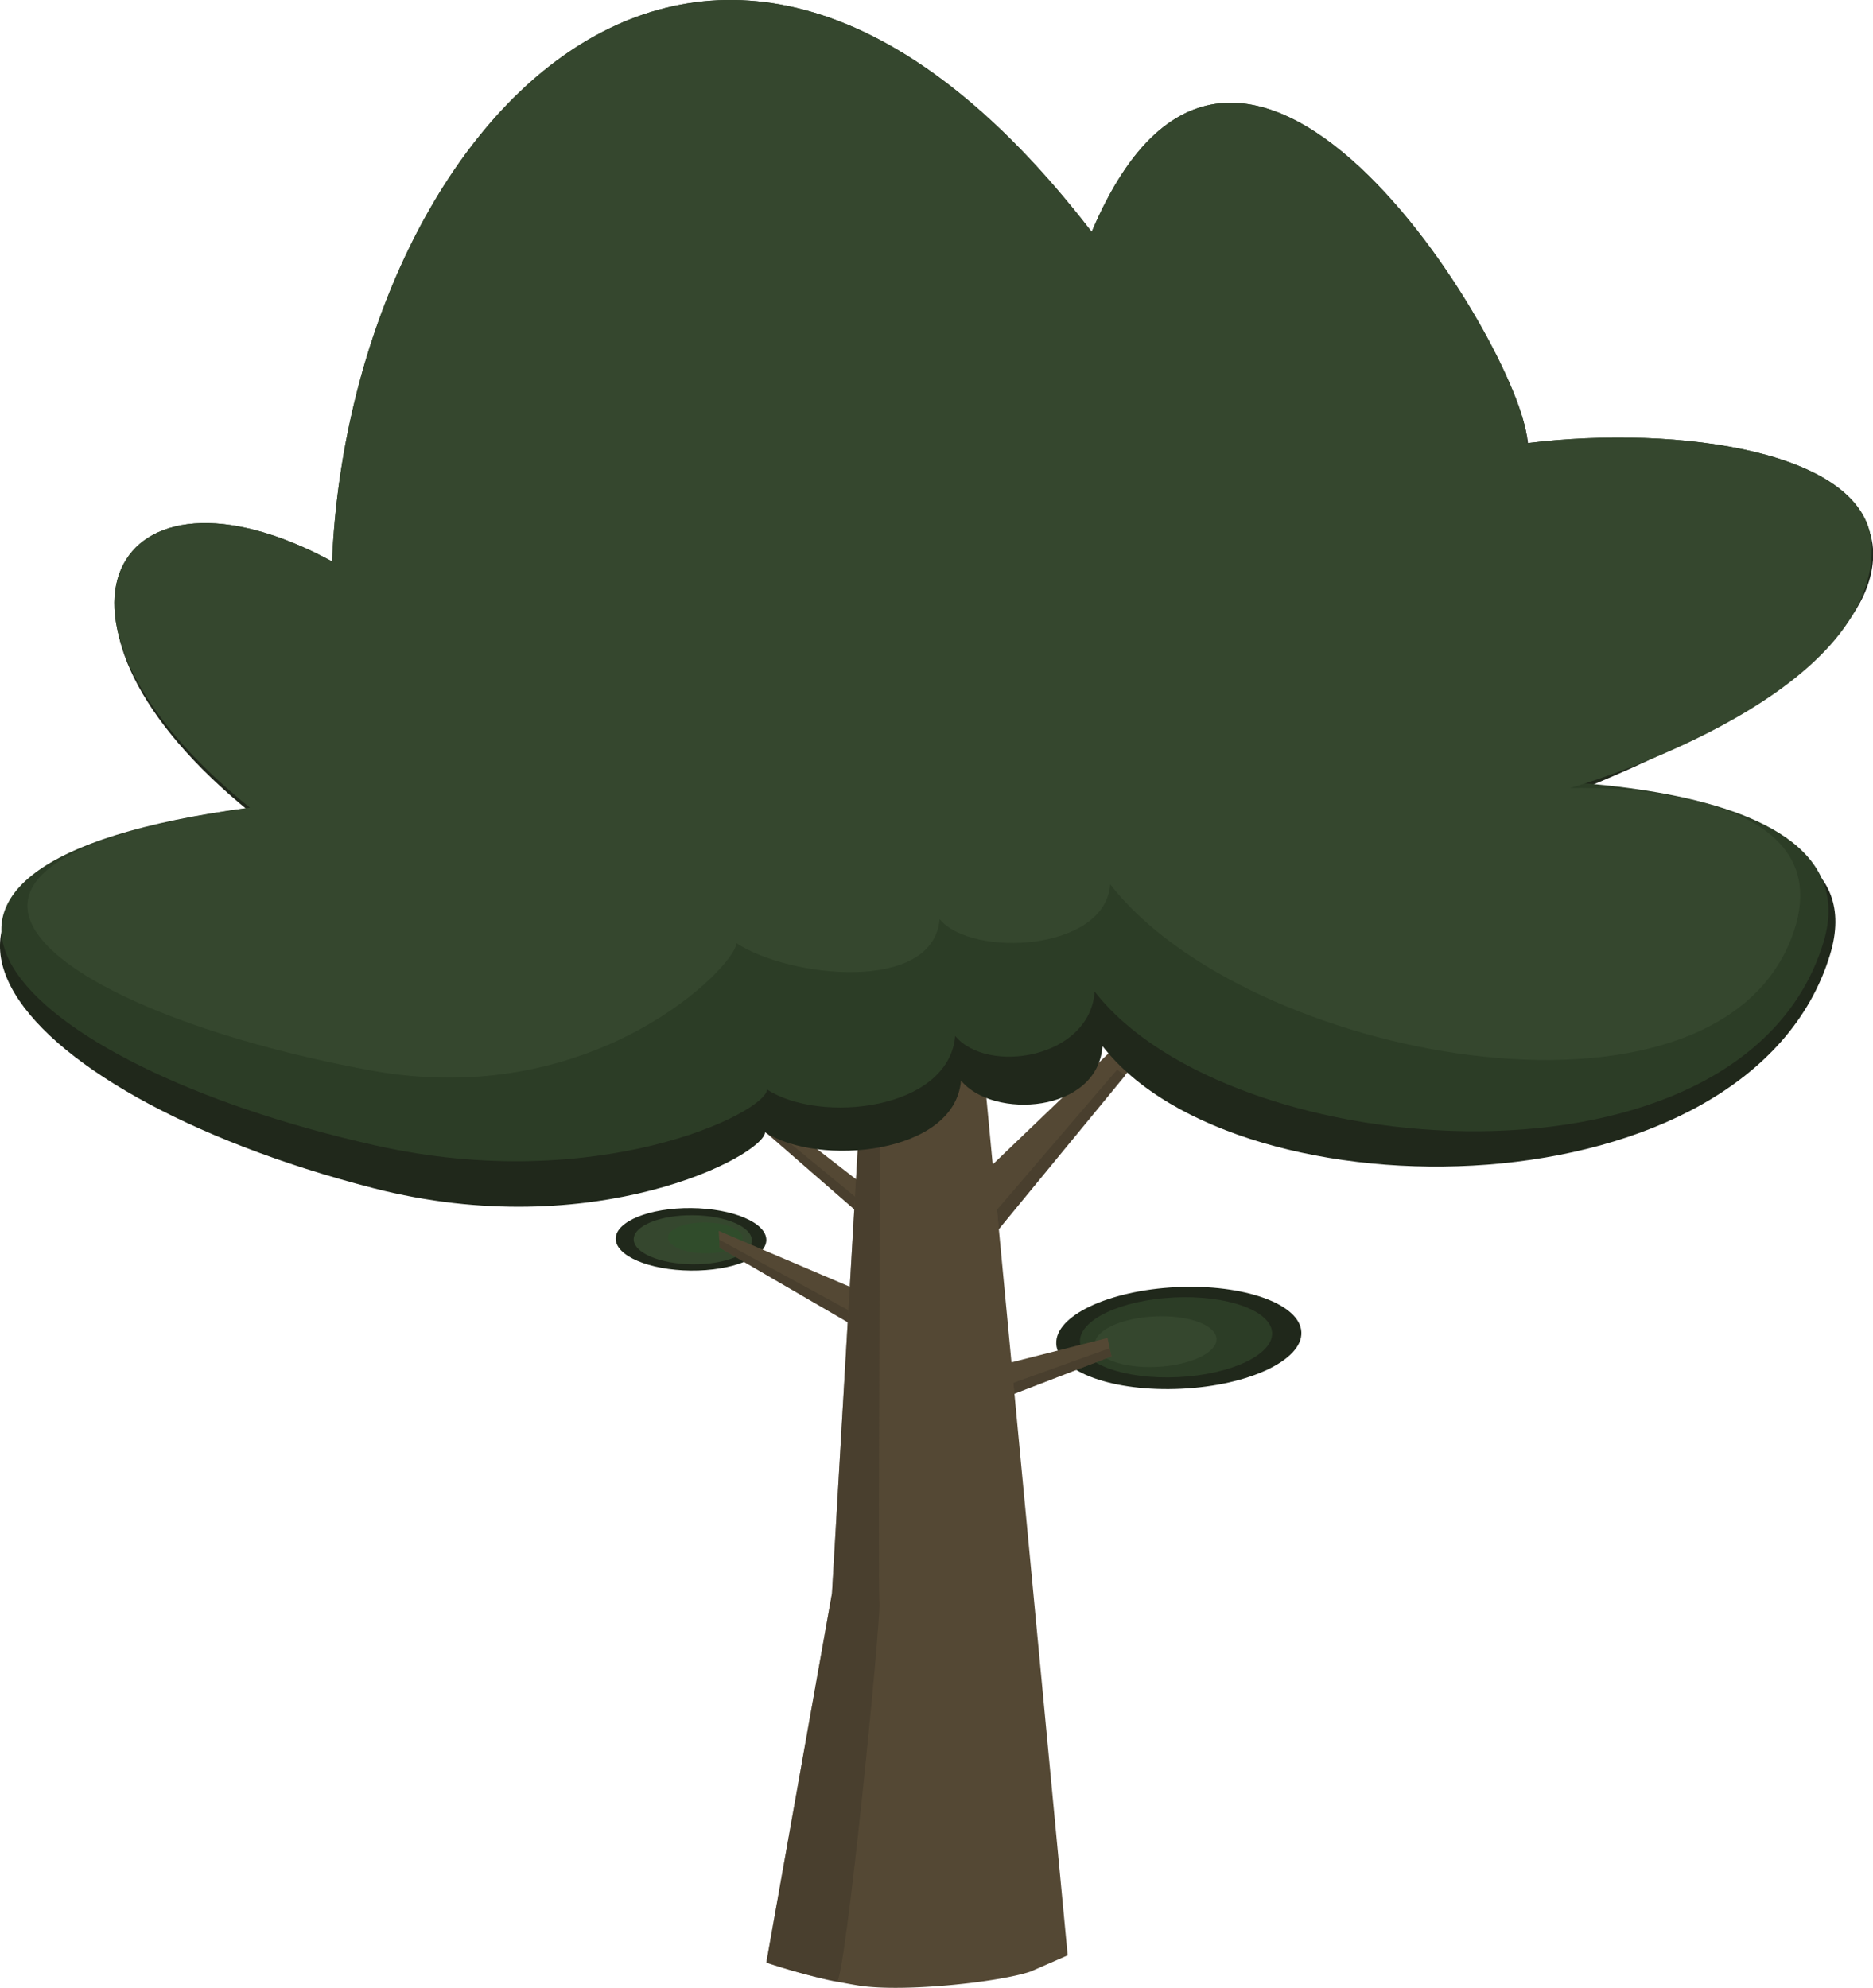 <svg id="Layer_1" data-name="Layer 1" xmlns="http://www.w3.org/2000/svg" viewBox="0 0 375.24 398.17"><defs><style>.cls-1{fill:#544834;}.cls-2{fill:#20281b;}.cls-3{fill:#2c3d26;}.cls-4{fill:#35472e;}.cls-5{fill:#42392b;opacity:0.6;}.cls-6{fill:#304c2b;}</style></defs><title>tree</title><polygon class="cls-1" points="148.52 218.41 147.85 221.94 173.26 244.08 171.59 236.28 148.52 218.41"/><polygon class="cls-1" points="226.7 206.57 230.06 209.69 198.44 248.23 197.72 234.36 226.7 206.57"/><ellipse class="cls-2" cx="236.18" cy="267.99" rx="24.58" ry="10.19" transform="translate(-12.6 11.65) rotate(-2.75)"/><ellipse class="cls-3" cx="235.62" cy="267.86" rx="19.27" ry="7.99" transform="translate(-12.59 11.62) rotate(-2.75)"/><ellipse class="cls-4" cx="231.54" cy="268.73" rx="12.2" ry="5.06" transform="translate(-12.64 11.43) rotate(-2.75)"/><polygon class="cls-1" points="199.28 280.68 222.68 271.68 221.88 267.99 197.72 274.13 199.28 280.68"/><polygon class="cls-5" points="222.32 270.05 202.97 277.01 203.24 279.16 222.68 271.68 222.32 270.05"/><polygon class="cls-5" points="152.57 224.31 171.29 239.69 171.12 242.19 152.38 225.92 152.57 224.31"/><polygon class="cls-5" points="199.75 242.31 200.1 246.19 225.48 215.4 223.78 214.29 199.75 242.31"/><ellipse class="cls-2" cx="138.43" cy="248.23" rx="6.26" ry="15.09" transform="translate(-111.13 384.24) rotate(-89.44)"/><ellipse class="cls-4" cx="138.78" cy="248.33" rx="4.91" ry="11.83" transform="translate(-110.89 384.68) rotate(-89.44)"/><ellipse class="cls-6" cx="141.31" cy="247.94" rx="3.1" ry="7.49" transform="translate(-108 386.83) rotate(-89.44)"/><polygon class="cls-1" points="143.99 246.55 144.19 249.93 173.68 267.07 171.38 258.22 143.99 246.55"/><polygon class="cls-5" points="144.09 248.31 169.96 262.44 169.81 264.85 144.19 249.93 144.09 248.31"/><path class="cls-1" d="M153.53,393.12a116.84,116.84,0,0,0,18.64,4.62c9,1.35,28-.7,34.3-2.83l7.43-3.25L192.77,168.79l-17.3-.82-8.79,151.18Z"/><path class="cls-5" d="M153.53,393.12s10.36,3.32,14.11,3.82c1.68,0.23,8.89-72.53,8.54-75.91s0.33-98.6,0-101.5-3.78.82-3.78,0.82-5.19,89.74-5.72,98.79Z"/><path class="cls-2" d="M220.88,209.54c27.24,35.08,129.73,34.34,145.75-18.3,11.49-37.75-73-24.78-73-24.78s82-24.74,81.65-55.69C375,91.43,336.52,86.1,306.12,89.84,307.33,75.45,249.49-24.6,219,47.52c-76.78-99.72-148.5-20.61-152.19,66C23.22,90,3.08,124.75,50.35,162.84-36.62,174.23.6,218.94,74.83,238c44.15,11.36,78.13-6.49,78.45-11.21,10.6,6.93,38,4.54,39.25-10.35C198.92,224.26,219.9,223,220.88,209.54Z"/><path class="cls-3" d="M219.31,198.62c27.24,35.08,130,42.79,146-9.85,11.49-37.75-78.95-32.41-78.95-32.41s89-15.7,88.59-46.66C374.73,90.36,336.26,85,305.86,88.77c1.21-14.39-56.63-114.44-87.15-42.32-76.78-99.72-148.5-20.61-152.19,66C23,88.89,2.82,123.68,50.09,161.77-36.88,173.16,2,213,75.23,229.44c44.48,10,78.13-6.49,78.45-11.21,10.6,6.93,36.39,4.16,37.69-10.73C197.74,215.27,218.33,212.08,219.31,198.62Z"/><path class="cls-4" d="M222.42,177.13c27.24,35.08,120.31,52.65,136.47,10.8,12.42-32.17-44.39-30.07-44.39-30.07S375.37,140.65,375,109.7C374.73,90.36,336.26,85,305.86,88.77c1.21-14.39-56.63-114.44-87.15-42.32-76.78-99.72-148.5-20.61-152.19,66C23,88.89,2.82,123.68,50.09,161.77c-80.49,11.25-39.41,40.88,24,52.61,44.83,8.29,73.14-20.72,73.47-25.44,10.6,6.93,39.39,10.06,40.69-4.83C194.66,191.88,221.43,190.6,222.42,177.13Z"/></svg>